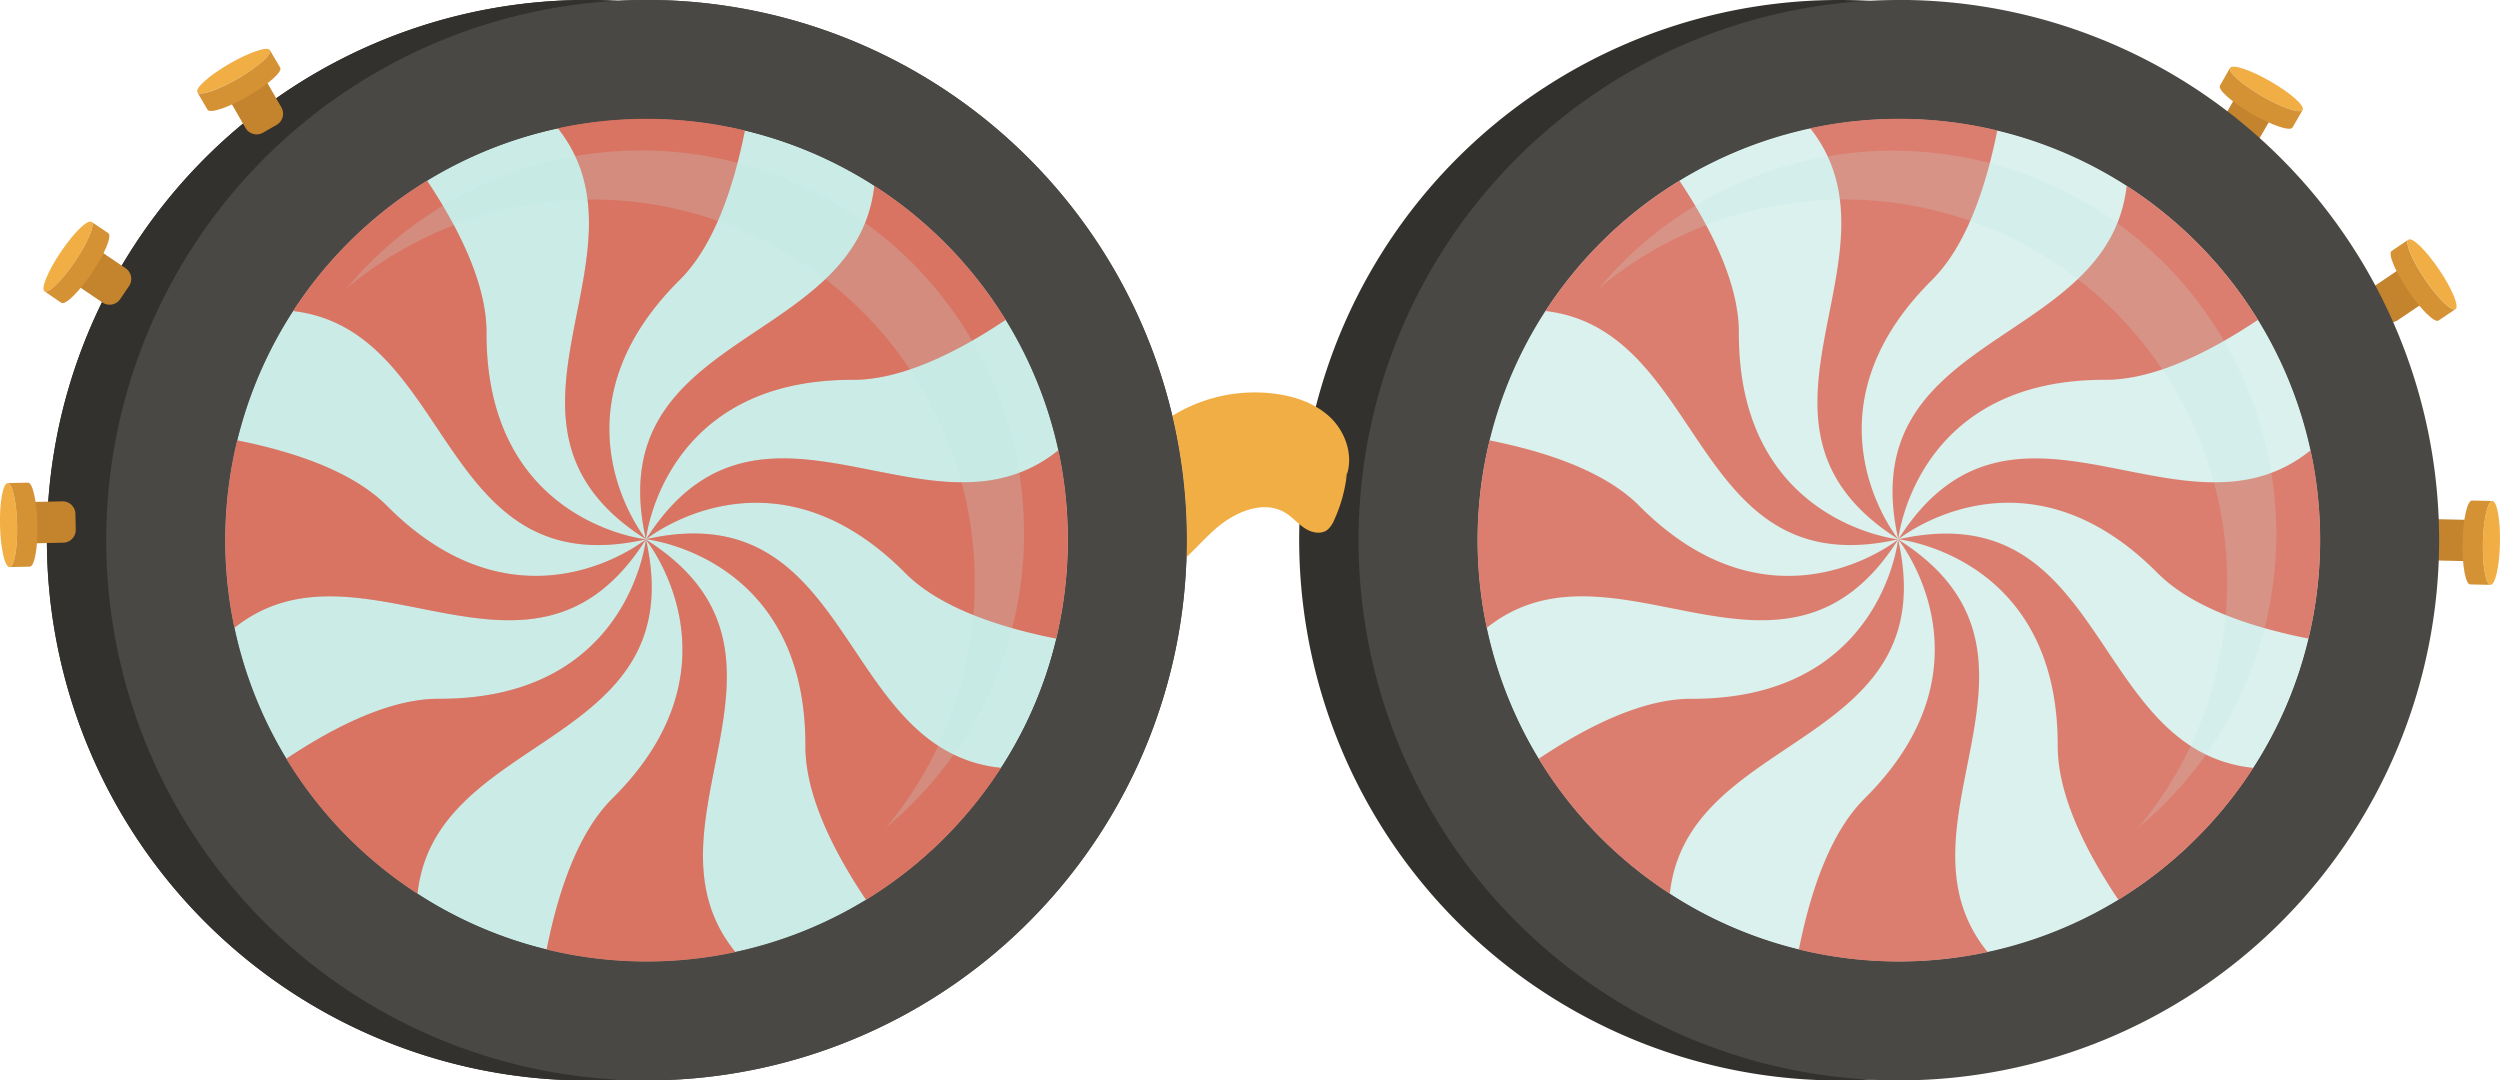 <svg xmlns="http://www.w3.org/2000/svg" viewBox="0 0 677.94 292.98"><g id="Layer_2" data-name="Layer 2"><g id="asset"><g id="spiral-goggles"><path d="M613.43,26.11c5.44,3.15,10.37,4.79,11,3.69s-3.25-4.56-8.69-7.7-10.37-4.79-11-3.68S608,23,613.43,26.11Z" fill="#f1ae44"/><path d="M606.38,26.6h4.27a3.47,3.47,0,0,1,3.47,3.47V40.53a0,0,0,0,1,0,0H602.91a0,0,0,0,1,0,0V30.07A3.47,3.47,0,0,1,606.38,26.6Z" transform="translate(1118.73 366.89) rotate(-150)" fill="#c4832d"/><path d="M610.68,30.89c5.44,3.14,10.37,4.79,11,3.68l2.75-4.77c-.64,1.1-5.57-.54-11-3.69s-9.33-6.58-8.69-7.69L602,23.19C601.34,24.3,605.23,27.74,610.68,30.89Z" fill="#d59235"/><path d="M657.59,75.7c3.51,5.21,7.23,8.85,8.29,8.14s-.93-5.53-4.45-10.73-7.23-8.84-8.29-8.13S654.07,70.5,657.59,75.7Z" fill="#f1ae44"/><path d="M647.78,73.29h4.27a3.47,3.47,0,0,1,3.47,3.47V87.22a0,0,0,0,1,0,0H644.31a0,0,0,0,1,0,0V76.76a3.47,3.47,0,0,1,3.47-3.47Z" transform="translate(947.36 663.66) rotate(-124.05)" fill="#c4832d"/><path d="M653,78.8c3.51,5.2,7.22,8.84,8.29,8.12l4.56-3.08c-1.06.71-4.78-2.93-8.29-8.14s-5.51-10-4.45-10.72l-4.57,3.09C647.51,68.78,649.5,73.58,653,78.8Z" fill="#d59235"/><path d="M673.3,147.17c-.14,6.28.79,11.39,2.07,11.43s2.43-5,2.56-11.33-.79-11.39-2.07-11.42S673.43,140.89,673.3,147.17Z" fill="#f1ae44"/><path d="M662.27,139.49h4.27A3.47,3.47,0,0,1,670,143v10.46a0,0,0,0,1,0,0H658.8a0,0,0,0,1,0,0V143a3.47,3.47,0,0,1,3.47-3.47Z" transform="translate(503.75 807.57) rotate(-88.77)" fill="#c4832d"/><path d="M667.79,147.06c-.14,6.28.79,11.39,2.07,11.42l5.51.12c-1.28,0-2.21-5.15-2.07-11.43s1.28-11.35,2.56-11.32l-5.51-.12C669.07,135.7,667.92,140.77,667.79,147.06Z" fill="#d59235"/><path d="M167.27.22q-4-.22-8.06-.22A146.46,146.46,0,0,0,18.41,105.94q-1.86,6.42-3.12,13.09A146.62,146.62,0,0,0,159.21,293q4,0,8.06-.22a146.49,146.49,0,0,0,0-292.54Zm104.19,208A114.73,114.73,0,0,1,234.85,244a114.18,114.18,0,0,1-121.63-1.66,114.54,114.54,0,0,1-35.57-36.61A114.22,114.22,0,0,1,79.48,84.34,114.53,114.53,0,0,1,115.82,49,114.17,114.17,0,0,1,237.1,50.38a114.55,114.55,0,0,1,35.61,36.35A113.24,113.24,0,0,1,287,122.1h0a114.85,114.85,0,0,1-.54,51.06A112.6,112.6,0,0,1,271.46,208.23Z" fill="#33312d"/><path d="M317.92,112.79A146.55,146.55,0,0,0,175.33,0q-4.05,0-8.06.22a146.49,146.49,0,0,0,0,292.54q4,.23,8.06.22A146.49,146.49,0,0,0,321.74,151.14c.06-1.54.08-3.09.08-4.65A146.75,146.75,0,0,0,317.92,112.79ZM148.24,257.49a112.81,112.81,0,0,1-35-15.12,114.54,114.54,0,0,1-35.57-36.61A114.22,114.22,0,0,1,79.48,84.34,114.53,114.53,0,0,1,115.82,49,114.17,114.17,0,0,1,237.1,50.38a114.55,114.55,0,0,1,35.61,36.35A113.24,113.24,0,0,1,287,122.1h0a114.85,114.85,0,0,1-.54,51.06,112.6,112.6,0,0,1-15,35.06A114.73,114.73,0,0,1,234.85,244a114.41,114.41,0,0,1-86.61,13.46Z" fill="#4a4844"/><path d="M289.57,146.49a113.88,113.88,0,0,1-3.15,26.68,112.6,112.6,0,0,1-15,35.06A114.94,114.94,0,0,1,234.85,244a114.18,114.18,0,0,1-121.63-1.66,114.43,114.43,0,0,1-35.57-36.61A114.15,114.15,0,0,1,79.48,84.34,114.43,114.43,0,0,1,115.82,49a114.27,114.27,0,0,1,59.51-16.72A114.28,114.28,0,0,1,287,122.1h0A113.82,113.82,0,0,1,289.57,146.49Z" fill="#c2e8e3" opacity="0.6"/><path d="M289.57,146.49a113.88,113.88,0,0,1-3.15,26.68c-16.29-3.23-31.92-8.68-41-17.85-36.32-36.55-70.22-9.07-70.22-9.07,31.14-49.2,77.12,3.84,111.79-24.14A113.82,113.82,0,0,1,289.57,146.49Z" fill="#dc624f" opacity="0.8"/><path d="M271.46,208.23A114.94,114.94,0,0,1,234.85,244c-9.26-13.82-16.48-28.76-16.44-41.72.17-51.53-43.25-56.06-43.25-56.06C232.05,133.46,227,203.67,271.46,208.23Z" fill="#dc624f" opacity="0.8"/><path d="M199.43,258.18a114.62,114.62,0,0,1-51.19-.69c3.23-16.29,8.69-31.91,17.87-41,36.55-36.31,9-70.21,9-70.21C224.43,177.42,171.18,223.49,199.43,258.18Z" fill="#dc624f" opacity="0.8"/><path d="M113.22,242.37a114.43,114.43,0,0,1-35.57-36.61c13.75-9.19,28.58-16.32,41.46-16.27,51.53.16,56.05-43.24,56.05-43.24C188,203.05,117.93,198.06,113.22,242.37Z" fill="#dc624f" opacity="0.8"/><path d="M175.16,146.25c-31.07,49.11-76.93-3.65-111.59,24a114.87,114.87,0,0,1,.76-50.83c16.15,3.23,31.59,8.68,40.62,17.77C141.27,173.74,175.16,146.25,175.16,146.25Z" fill="#dc624f" opacity="0.8"/><path d="M175.16,146.25C118.54,159,123.33,89.46,79.48,84.34A114.43,114.43,0,0,1,115.82,49c9.1,13.68,16.15,28.42,16.11,41.22C131.76,141.72,175.16,146.25,175.16,146.25Z" fill="#dc624f" opacity="0.8"/><path d="M184.23,76c-36.55,36.32-9.07,70.22-9.07,70.22-49-31,3.52-76.82-23.88-111.45a112.8,112.8,0,0,1,24.05-2.56A114,114,0,0,1,202,35.39C198.78,51.54,193.34,67,184.23,76Z" fill="#dc624f" opacity="0.8"/><path d="M272.7,86.73C259,95.92,244.11,103.05,231.23,103c-51.53-.15-56.07,43.25-56.07,43.25-12.74-56.7,57-51.83,61.94-95.87A114.52,114.52,0,0,1,272.7,86.73Z" fill="#dc624f" opacity="0.8"/><path d="M277.69,144.63a103.21,103.21,0,0,1-2.86,24.26,102.18,102.18,0,0,1-13.6,31.87,104.41,104.41,0,0,1-21,23.7,103.76,103.76,0,0,0,7.65-10.4,102.49,102.49,0,0,0,13.61-31.88,104.73,104.73,0,0,0,.48-46.42h0a102.93,102.93,0,0,0-13-32.15,104.21,104.21,0,0,0-32.36-33A103.72,103.72,0,0,0,94.06,78.14a103.89,103.89,0,0,1,181.26,44.32h0A104.41,104.41,0,0,1,277.69,144.63Z" fill="#c2e8e3" opacity="0.2"/><path d="M506.87.22q-4-.22-8.06-.22A146.46,146.46,0,0,0,358,105.94q-1.86,6.42-3.12,13.09A146.62,146.62,0,0,0,498.81,293q4.05,0,8.06-.22a146.49,146.49,0,0,0,0-292.54Zm104.19,208A114.73,114.73,0,0,1,574.45,244a114.18,114.18,0,0,1-121.63-1.66,114.54,114.54,0,0,1-35.57-36.61,114.22,114.22,0,0,1,1.83-121.42A114.53,114.53,0,0,1,455.42,49,114.17,114.17,0,0,1,576.7,50.38a114.55,114.55,0,0,1,35.61,36.35,113.24,113.24,0,0,1,14.25,35.37h0a114.85,114.85,0,0,1-.54,51.06A112.6,112.6,0,0,1,611.06,208.23Z" fill="#33312d"/><path d="M514.93,0q-4,0-8.06.22a146.49,146.49,0,0,0,0,292.54q4,.23,8.06.22a146.49,146.49,0,0,0,0-293ZM487.84,257.49a112.81,112.81,0,0,1-35-15.12,114.54,114.54,0,0,1-35.57-36.61,114.22,114.22,0,0,1,1.83-121.42A114.53,114.53,0,0,1,455.42,49,114.17,114.17,0,0,1,576.7,50.38a114.55,114.55,0,0,1,35.61,36.35,113.24,113.24,0,0,1,14.25,35.37h0a114.85,114.85,0,0,1-.54,51.06,112.6,112.6,0,0,1-15,35.06A114.73,114.73,0,0,1,574.45,244a114.41,114.41,0,0,1-86.61,13.46Z" fill="#4a4844"/><path d="M629.17,146.49A114.41,114.41,0,0,1,626,173.17a112.85,112.85,0,0,1-15,35.06A114.73,114.73,0,0,1,574.45,244a114.18,114.18,0,0,1-121.63-1.66,114.54,114.54,0,0,1-35.57-36.61,114.22,114.22,0,0,1,1.83-121.42A114.53,114.53,0,0,1,455.42,49,114.17,114.17,0,0,1,576.7,50.38a114.55,114.55,0,0,1,35.61,36.35,113.24,113.24,0,0,1,14.25,35.37h0A113.82,113.82,0,0,1,629.17,146.49Z" fill="#c2e8e3" opacity="0.6"/><path d="M629.17,146.49A114.41,114.41,0,0,1,626,173.17c-16.3-3.23-31.93-8.68-41-17.85-36.32-36.55-70.22-9.07-70.22-9.07,31.14-49.2,77.12,3.84,111.79-24.14A113.82,113.82,0,0,1,629.17,146.49Z" fill="#dc624f" opacity="0.8"/><path d="M611.06,208.23A114.73,114.73,0,0,1,574.45,244C565.19,230.21,558,215.27,558,202.31c.17-51.53-43.24-56.06-43.24-56.06C571.66,133.46,566.57,203.67,611.06,208.23Z" fill="#dc624f" opacity="0.8"/><path d="M539,258.18a114.62,114.62,0,0,1-51.19-.69c3.24-16.29,8.7-31.91,17.87-41,36.55-36.31,9.06-70.21,9.06-70.21C564,177.42,510.79,223.49,539,258.18Z" fill="#dc624f" opacity="0.8"/><path d="M452.82,242.37a114.54,114.54,0,0,1-35.57-36.61c13.76-9.19,28.59-16.32,41.47-16.27,51.52.16,56-43.24,56-43.24C527.55,203.05,457.53,198.06,452.82,242.37Z" fill="#dc624f" opacity="0.8"/><path d="M514.77,146.25c-31.08,49.11-76.94-3.65-111.6,24a114.69,114.69,0,0,1,.77-50.83c16.15,3.23,31.58,8.68,40.61,17.77C480.87,173.74,514.77,146.25,514.77,146.25Z" fill="#dc624f" opacity="0.8"/><path d="M514.77,146.25C458.15,159,462.93,89.46,419.08,84.34A114.53,114.53,0,0,1,455.42,49c9.11,13.68,16.15,28.42,16.12,41.22C471.37,141.72,514.77,146.25,514.77,146.25Z" fill="#dc624f" opacity="0.8"/><path d="M523.84,76c-36.55,36.32-9.07,70.22-9.07,70.22-49-31,3.51-76.82-23.89-111.45a114.46,114.46,0,0,1,50.74.59C538.39,51.54,532.94,67,523.84,76Z" fill="#dc624f" opacity="0.8"/><path d="M612.31,86.73c-13.75,9.19-28.6,16.32-41.48,16.27-51.52-.15-56.06,43.25-56.06,43.25-12.75-56.7,57-51.83,61.93-95.87A114.55,114.55,0,0,1,612.31,86.73Z" fill="#dc624f" opacity="0.8"/><path d="M617.29,144.63a103.74,103.74,0,0,1-2.85,24.26,102.43,102.43,0,0,1-13.61,31.87,104.17,104.17,0,0,1-21,23.7,105.44,105.44,0,0,0,7.66-10.4,102.47,102.47,0,0,0,13.6-31.88,104.54,104.54,0,0,0,.49-46.42h0a102.93,102.93,0,0,0-13-32.15,104.32,104.32,0,0,0-32.36-33,103.73,103.73,0,0,0-122.65,7.59,103.89,103.89,0,0,1,181.26,44.32h0A103.76,103.76,0,0,1,617.29,144.63Z" fill="#c2e8e3" opacity="0.2"/><path d="M365.21,128.77c0-.25.06-.49.08-.74l-.46,1.71c.14-.32.27-.64.38-1a39.88,39.88,0,0,1-3.45,12.35,6.56,6.56,0,0,1-1.85,2.62c-1.75,1.31-4.31.72-6.13-.49s-3.26-2.94-5.12-4.1c-6.07-3.79-14.11-.18-19.41,4.61-2.58,2.33-5,5-7.51,7.38.06-1.54.08-3.09.08-4.65a146.75,146.75,0,0,0-3.9-33.7,42.53,42.53,0,0,1,26.58-6.13c6,.59,12,2.49,16.35,6.66C364.91,117.25,367,123.48,365.21,128.77Z" fill="#f1ae44"/><path d="M365.29,128c0,.25-.05.49-.08.74s-.24.65-.38,1Z" fill="#f1ae44"/><path d="M167.27.22q-4-.22-8.06-.22A146.46,146.46,0,0,0,18.41,105.94q-1.86,6.42-3.12,13.09A146.62,146.62,0,0,0,159.21,293q4,0,8.06-.22a146.49,146.49,0,0,0,0-292.54Zm104.19,208A114.73,114.73,0,0,1,234.85,244a114.18,114.18,0,0,1-121.63-1.66,114.54,114.54,0,0,1-35.57-36.61A114.22,114.22,0,0,1,79.48,84.34,114.53,114.53,0,0,1,115.82,49,114.17,114.17,0,0,1,237.1,50.38a114.55,114.55,0,0,1,35.61,36.35A113.24,113.24,0,0,1,287,122.1h0a114.85,114.85,0,0,1-.54,51.06A112.6,112.6,0,0,1,271.46,208.23Z" fill="#33312d"/><path d="M175.33,0q-4.05,0-8.06.22a146.49,146.49,0,0,0,0,292.54q4,.23,8.06.22a146.49,146.49,0,0,0,0-293ZM148.24,257.49a112.81,112.81,0,0,1-35-15.12,114.54,114.54,0,0,1-35.57-36.61A114.22,114.22,0,0,1,79.48,84.34,114.53,114.53,0,0,1,115.82,49,114.17,114.17,0,0,1,237.1,50.38a114.55,114.55,0,0,1,35.61,36.35A113.24,113.24,0,0,1,287,122.1h0a114.85,114.85,0,0,1-.54,51.06,112.6,112.6,0,0,1-15,35.06A114.73,114.73,0,0,1,234.85,244a114.41,114.41,0,0,1-86.61,13.46Z" fill="#4a4844"/><path d="M289.57,146.49a113.88,113.88,0,0,1-3.15,26.68,112.6,112.6,0,0,1-15,35.06A114.94,114.94,0,0,1,234.85,244a114.18,114.18,0,0,1-121.63-1.66,114.43,114.43,0,0,1-35.57-36.61A114.15,114.15,0,0,1,79.48,84.34,114.43,114.43,0,0,1,115.82,49a114.27,114.27,0,0,1,59.51-16.72A114.28,114.28,0,0,1,287,122.1h0A113.82,113.82,0,0,1,289.57,146.49Z" fill="#c2e8e3" opacity="0.6"/><path d="M289.57,146.49a113.88,113.88,0,0,1-3.15,26.68c-16.29-3.23-31.92-8.68-41-17.85-36.32-36.55-70.22-9.07-70.22-9.07,31.14-49.2,77.12,3.84,111.79-24.14A113.82,113.82,0,0,1,289.57,146.49Z" fill="#dc624f" opacity="0.8"/><path d="M271.46,208.23A114.94,114.94,0,0,1,234.85,244c-9.26-13.82-16.48-28.76-16.44-41.72.17-51.53-43.25-56.06-43.25-56.06C232.05,133.46,227,203.67,271.46,208.23Z" fill="#dc624f" opacity="0.8"/><path d="M199.43,258.18a114.62,114.62,0,0,1-51.19-.69c3.23-16.29,8.69-31.91,17.87-41,36.55-36.31,9-70.21,9-70.21C224.43,177.42,171.18,223.49,199.43,258.18Z" fill="#dc624f" opacity="0.8"/><path d="M113.22,242.37a114.43,114.43,0,0,1-35.57-36.61c13.75-9.19,28.58-16.32,41.46-16.27,51.53.16,56.05-43.24,56.05-43.24C188,203.05,117.93,198.06,113.22,242.37Z" fill="#dc624f" opacity="0.8"/><path d="M175.16,146.25c-31.07,49.11-76.93-3.65-111.59,24a114.87,114.87,0,0,1,.76-50.83c16.15,3.23,31.59,8.68,40.62,17.77C141.27,173.74,175.16,146.25,175.16,146.25Z" fill="#dc624f" opacity="0.8"/><path d="M175.16,146.25C118.54,159,123.33,89.46,79.48,84.34A114.43,114.43,0,0,1,115.82,49c9.1,13.68,16.15,28.42,16.11,41.22C131.76,141.72,175.16,146.25,175.16,146.25Z" fill="#dc624f" opacity="0.8"/><path d="M184.23,76c-36.55,36.32-9.07,70.22-9.07,70.22-49-31,3.52-76.82-23.88-111.45a112.8,112.8,0,0,1,24.05-2.56A114,114,0,0,1,202,35.39C198.78,51.54,193.34,67,184.23,76Z" fill="#dc624f" opacity="0.8"/><path d="M272.7,86.73C259,95.92,244.11,103.05,231.23,103c-51.53-.15-56.07,43.25-56.07,43.25-12.74-56.7,57-51.83,61.94-95.87A114.52,114.52,0,0,1,272.7,86.73Z" fill="#dc624f" opacity="0.8"/><path d="M277.69,144.63a103.21,103.21,0,0,1-2.86,24.26,102.18,102.18,0,0,1-13.6,31.87,104.41,104.41,0,0,1-21,23.7,103.76,103.76,0,0,0,7.65-10.4,102.49,102.49,0,0,0,13.61-31.88,104.73,104.73,0,0,0,.48-46.42h0a102.93,102.93,0,0,0-13-32.15,104.21,104.21,0,0,0-32.36-33A103.72,103.72,0,0,0,94.06,78.14a103.89,103.89,0,0,1,181.26,44.32h0A104.41,104.41,0,0,1,277.69,144.63Z" fill="#c2e8e3" opacity="0.2"/><path d="M64.52,21.29c-5.44,3.15-10.37,4.79-11,3.69s3.25-4.56,8.69-7.7,10.37-4.79,11-3.68S70,18.15,64.52,21.29Z" fill="#f1ae44"/><path d="M63.82,21.78H75a0,0,0,0,1,0,0V32.24a3.47,3.47,0,0,1-3.47,3.47H67.29a3.47,3.47,0,0,1-3.47-3.47V21.78a0,0,0,0,1,0,0Z" transform="matrix(0.87, -0.5, 0.5, 0.87, -5.07, 38.56)" fill="#c4832d"/><path d="M67.27,26.07c-5.44,3.14-10.37,4.79-11,3.68L53.51,25c.64,1.1,5.57-.54,11-3.69s9.33-6.58,8.69-7.69L76,18.37C76.61,19.48,72.72,22.92,67.27,26.07Z" fill="#d59235"/><path d="M20.36,70.88c-3.52,5.22-7.23,8.85-8.29,8.14S13,73.5,16.51,68.29s7.23-8.84,8.29-8.12S23.87,65.68,20.36,70.88Z" fill="#f1ae44"/><path d="M22.42,68.47H33.64a0,0,0,0,1,0,0V78.93a3.47,3.47,0,0,1-3.47,3.47H25.89a3.47,3.47,0,0,1-3.47-3.47V68.47A0,0,0,0,1,22.42,68.47Z" transform="translate(-50.17 56.42) rotate(-55.95)" fill="#c4832d"/><path d="M24.92,74c-3.52,5.2-7.23,8.84-8.29,8.12L12.07,79c1.06.71,4.77-2.92,8.29-8.14s5.51-10,4.44-10.71l4.57,3.08C30.43,64,28.44,68.76,24.92,74Z" fill="#d59235"/><path d="M4.64,142.35c.15,6.29-.79,11.4-2.06,11.43S.15,148.73,0,142.45.81,131.06,2.09,131,4.51,136.07,4.64,142.35Z" fill="#f1ae44"/><path d="M7.93,134.67H19.15a0,0,0,0,1,0,0v10.46a3.47,3.47,0,0,1-3.47,3.47H11.4a3.47,3.47,0,0,1-3.47-3.47V134.67a0,0,0,0,1,0,0Z" transform="translate(-127.78 158.21) rotate(-91.23)" fill="#c4832d"/><path d="M10.16,142.24c.13,6.28-.79,11.4-2.08,11.42l-5.5.12c1.27,0,2.21-5.14,2.06-11.43S3.37,131,2.09,131l5.51-.12C8.88,130.88,10,136,10.16,142.24Z" fill="#d59235"/></g></g></g></svg>